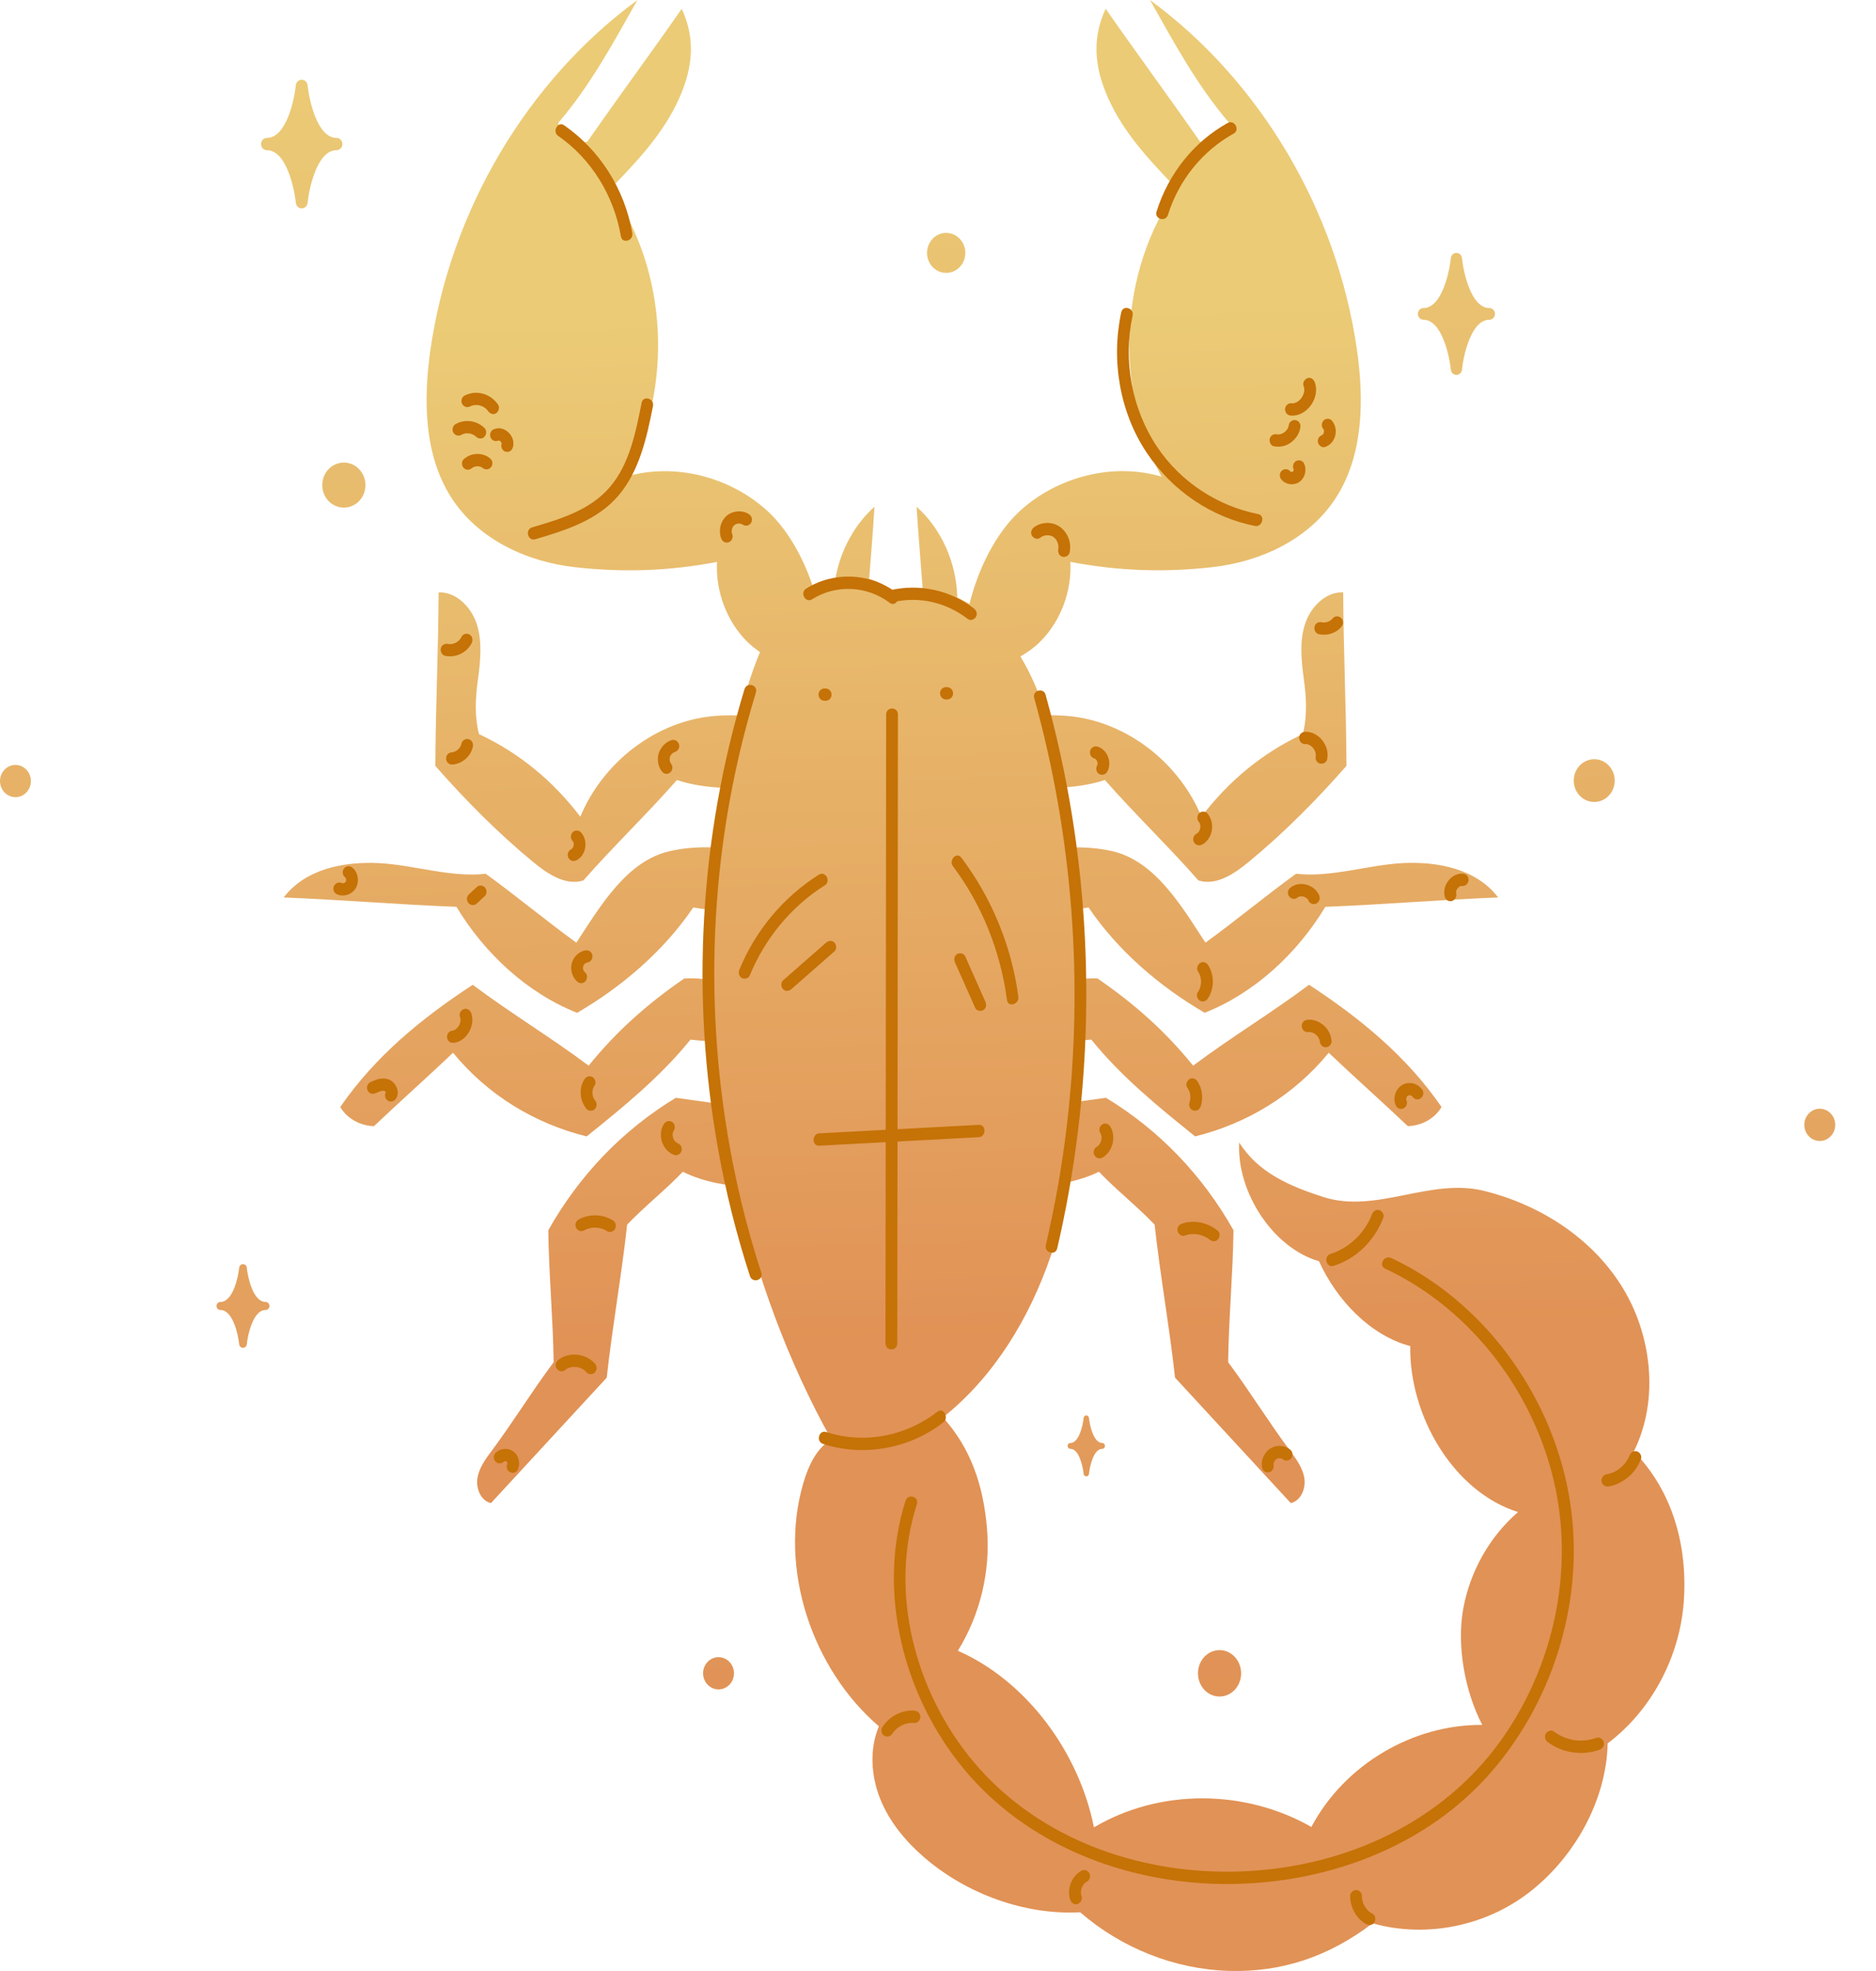 <svg width="80" height="84" viewBox="0 0 80 84" fill="none" xmlns="http://www.w3.org/2000/svg">
<path d="M58.53 81.968C60.806 82.606 63.353 82.098 65.24 80.627C67.129 79.155 68.5 76.756 68.558 74.298C70.414 72.903 71.635 70.625 71.804 68.245C71.972 65.864 71.312 63.526 69.672 61.861C70.77 59.654 70.445 56.842 69.126 54.769C67.809 52.696 65.615 51.332 63.295 50.754C60.975 50.177 58.693 51.747 56.414 51.009C55.002 50.552 53.654 49.98 52.844 48.69C52.73 50.803 54.29 53.193 56.248 53.751C56.994 55.402 58.44 56.923 60.138 57.366C60.093 60.357 61.989 63.578 64.735 64.441C63.538 65.472 62.698 66.946 62.403 68.536C62.107 70.126 62.468 72.089 63.209 73.512C60.272 73.488 57.346 75.181 55.922 77.861C53.084 76.246 49.464 76.219 46.65 77.878C46.009 74.655 43.755 71.627 40.846 70.352C41.8 68.821 42.245 66.953 42.089 65.134C41.933 63.316 41.41 61.735 40.21 60.406C42.378 58.687 43.9 56.187 44.812 53.511C45.16 52.489 45.403 51.436 45.602 50.373C46.038 50.268 46.465 50.135 46.863 49.937C47.568 50.68 48.532 51.447 49.237 52.191C49.473 54.346 49.873 56.558 50.108 58.712C51.753 60.493 53.397 62.274 55.042 64.056C55.461 63.973 55.689 63.453 55.625 63.013C55.561 62.573 55.289 62.2 55.028 61.848C54.077 60.574 53.323 59.328 52.373 58.054C52.395 56.209 52.578 54.274 52.601 52.43C51.273 50.076 49.426 48.158 47.163 46.785C46.793 46.836 46.424 46.887 46.054 46.939C46.099 46.341 46.139 45.741 46.161 45.142C46.171 44.874 46.161 44.605 46.167 44.337C46.288 44.326 46.422 44.319 46.538 44.306C47.81 45.882 49.401 47.174 50.965 48.431C53.183 47.882 55.18 46.673 56.662 44.866C57.752 45.902 58.944 46.958 60.034 47.993C60.599 47.982 61.182 47.683 61.472 47.177C59.977 45.008 57.994 43.389 55.823 41.969C54.197 43.185 52.505 44.2 50.88 45.416C49.675 43.929 48.361 42.771 46.802 41.7C46.59 41.688 46.38 41.704 46.168 41.715C46.141 40.721 46.088 39.727 46.005 38.736C46.142 38.715 46.287 38.696 46.42 38.674C47.679 40.53 49.469 42.057 51.373 43.163C53.485 42.327 55.316 40.644 56.517 38.648C58.986 38.551 61.417 38.343 63.886 38.248C62.96 37.027 61.306 36.707 59.816 36.784C58.326 36.862 56.753 37.408 55.27 37.237C53.993 38.159 52.681 39.252 51.404 40.174C50.358 38.572 49.252 36.699 47.439 36.277C46.876 36.145 46.298 36.107 45.721 36.113C45.607 35.26 45.463 34.411 45.309 33.564C45.929 33.521 46.541 33.433 47.117 33.242C48.379 34.681 49.843 36.082 51.104 37.522C51.86 37.762 52.63 37.244 53.25 36.733C54.738 35.507 56.14 34.098 57.419 32.638C57.406 30.155 57.291 27.728 57.279 25.245C56.524 25.212 55.872 25.881 55.64 26.631C55.408 27.381 55.5 28.194 55.605 28.976C55.71 29.756 55.75 30.523 55.557 31.286C53.85 32.079 52.398 33.278 51.236 34.804C50.325 32.623 48.313 30.982 46.065 30.583C45.582 30.497 45.095 30.478 44.608 30.483C44.339 29.597 43.984 28.754 43.515 27.977C43.832 27.791 44.134 27.577 44.394 27.311C45.242 26.442 45.709 25.184 45.645 23.945C47.676 24.338 49.669 24.402 51.722 24.168C53.776 23.934 55.851 22.976 56.991 21.18C58.14 19.372 58.172 17.033 57.863 14.887C57.007 8.959 53.742 3.45 49.039 0C50.083 1.849 51.044 3.634 52.414 5.234C52.38 5.847 51.707 6.263 51.165 6.023C49.86 4.15 48.455 2.246 47.15 0.374C46.498 1.763 46.712 3.101 47.394 4.474C48.075 5.848 49.144 6.963 50.196 8.053C47.721 11.548 47.501 16.521 49.532 20.315C47.473 19.701 45.083 20.312 43.477 21.791C42.494 22.696 41.722 24.2 41.343 25.737C41.173 25.638 41 25.545 40.822 25.466C40.789 23.997 40.157 22.55 39.087 21.595C39.158 22.78 39.262 23.913 39.346 25.078C38.897 25.042 38.444 25.077 38.002 25.209C37.733 24.947 37.412 24.771 37.064 24.669C37.142 23.648 37.23 22.64 37.291 21.596C36.425 22.369 35.842 23.465 35.63 24.633C35.292 24.7 34.965 24.816 34.657 24.976C34.235 23.717 33.563 22.547 32.744 21.793C31.138 20.314 28.748 19.702 26.689 20.317C28.721 16.524 28.5 11.55 26.025 8.055C27.077 6.964 28.146 5.85 28.827 4.476C29.509 3.102 29.723 1.765 29.071 0.376C27.766 2.248 26.361 4.152 25.056 6.025C24.515 6.265 23.841 5.849 23.807 5.236C25.177 3.637 26.138 1.851 27.182 0.002C22.48 3.451 19.215 8.96 18.358 14.889C18.048 17.034 18.081 19.374 19.23 21.182C20.37 22.978 22.446 23.936 24.499 24.17C26.552 24.404 28.545 24.339 30.576 23.947C30.511 25.186 30.979 26.444 31.827 27.313C32.004 27.494 32.205 27.647 32.409 27.791C32.193 28.313 32.002 28.848 31.844 29.386C31.736 29.75 31.646 30.123 31.55 30.491C31.004 30.476 30.459 30.489 29.919 30.585C27.669 30.983 25.658 32.625 24.747 34.806C23.585 33.28 22.133 32.081 20.426 31.288C20.233 30.526 20.273 29.758 20.378 28.978C20.483 28.197 20.575 27.384 20.343 26.633C20.111 25.883 19.459 25.214 18.704 25.247C18.692 27.73 18.576 30.157 18.564 32.64C19.843 34.1 21.245 35.509 22.733 36.735C23.354 37.246 24.123 37.763 24.879 37.523C26.14 36.084 27.604 34.683 28.866 33.243C29.503 33.456 30.186 33.547 30.875 33.578C30.729 34.417 30.617 35.266 30.525 36.119C29.861 36.089 29.193 36.126 28.544 36.278C26.731 36.701 25.625 38.574 24.579 40.175C23.302 39.253 21.99 38.16 20.713 37.238C19.23 37.409 17.657 36.863 16.167 36.785C14.678 36.708 13.022 37.028 12.098 38.249C14.566 38.345 16.998 38.553 19.466 38.648C20.667 40.645 22.497 42.328 24.61 43.165C26.514 42.058 28.305 40.531 29.563 38.675C29.807 38.715 30.07 38.751 30.324 38.788C30.282 39.773 30.265 40.762 30.289 41.753C29.921 41.705 29.551 41.68 29.18 41.701C27.621 42.772 26.308 43.93 25.102 45.416C23.477 44.201 21.785 43.186 20.159 41.97C17.988 43.391 16.006 45.009 14.51 47.178C14.801 47.684 15.383 47.982 15.948 47.994C17.038 46.958 18.23 45.902 19.32 44.867C20.802 46.674 22.799 47.882 25.017 48.432C26.582 47.175 28.172 45.883 29.444 44.307C29.756 44.344 30.1 44.367 30.439 44.391C30.515 45.282 30.616 46.169 30.743 47.054C30.102 46.964 29.46 46.875 28.819 46.786C26.556 48.159 24.709 50.077 23.381 52.431C23.403 54.275 23.586 56.21 23.609 58.055C22.658 59.329 21.904 60.575 20.954 61.849C20.692 62.201 20.421 62.574 20.357 63.014C20.293 63.454 20.52 63.974 20.939 64.057C22.584 62.276 24.228 60.495 25.873 58.714C26.109 56.558 26.508 54.346 26.744 52.192C27.449 51.448 28.413 50.681 29.118 49.938C29.82 50.286 30.599 50.467 31.386 50.54C32.255 54.38 33.616 58.064 35.453 61.349C34.809 61.725 34.467 62.485 34.252 63.222C33.186 66.876 34.65 71.15 37.479 73.571C37.072 74.542 37.144 75.684 37.534 76.662C37.925 77.639 38.611 78.464 39.391 79.141C41.209 80.718 43.702 81.622 46.064 81.498C47.825 83.026 50.083 83.919 52.373 83.995C54.662 84.068 56.681 83.378 58.53 81.968Z" fill="url(#paint0_linear_4488_21316)"/>
<path d="M58.506 51.755C58.207 52.547 57.522 53.194 56.737 53.441C56.427 53.538 56.559 54.044 56.87 53.947C57.84 53.642 58.621 52.874 58.991 51.895C59.041 51.763 58.936 51.607 58.816 51.572C58.672 51.531 58.556 51.623 58.506 51.755Z" fill="#C57207"/>
<path d="M59.068 54.065C62.469 55.665 65.088 58.861 66.129 62.593C67.198 66.421 66.412 70.591 64.236 73.84C61.809 77.466 57.784 79.383 53.627 79.716C49.674 80.031 45.49 78.921 42.495 76.121C39.717 73.525 38.104 69.403 38.756 65.519C38.837 65.038 38.954 64.565 39.099 64.101C39.2 63.78 38.715 63.641 38.614 63.962C37.38 67.887 38.546 72.29 41.085 75.369C43.789 78.65 47.998 80.233 52.074 80.291C56.355 80.352 60.807 78.803 63.694 75.401C66.311 72.317 67.595 68.046 66.946 63.964C66.314 59.993 63.91 56.364 60.6 54.304C60.187 54.047 59.76 53.818 59.322 53.612C59.028 53.474 58.772 53.926 59.068 54.065Z" fill="#C57207"/>
<path d="M69.492 62.036C69.519 61.966 69.479 62.064 69.471 62.081C69.456 62.111 69.442 62.14 69.425 62.169C69.394 62.227 69.349 62.278 69.319 62.335C69.332 62.31 69.342 62.304 69.321 62.332C69.312 62.344 69.303 62.355 69.293 62.366C69.272 62.391 69.251 62.415 69.228 62.44C69.183 62.487 69.134 62.53 69.085 62.573C69.061 62.594 69.126 62.543 69.088 62.571C69.074 62.582 69.06 62.592 69.046 62.603C69.022 62.62 68.998 62.637 68.973 62.652C68.918 62.688 68.861 62.718 68.803 62.746C68.761 62.767 68.837 62.733 68.807 62.745C68.793 62.75 68.78 62.756 68.766 62.761C68.734 62.774 68.701 62.785 68.667 62.796C68.606 62.815 68.544 62.829 68.481 62.84C68.35 62.862 68.266 63.038 68.304 63.164C68.35 63.31 68.475 63.371 68.614 63.346C68.921 63.293 69.2 63.145 69.442 62.945C69.685 62.743 69.862 62.474 69.978 62.175C70.028 62.048 69.924 61.881 69.802 61.853C69.655 61.818 69.546 61.9 69.492 62.036Z" fill="#C57207"/>
<path d="M68.079 74.061C67.466 74.287 66.796 74.191 66.261 73.795C66.15 73.712 65.981 73.774 65.917 73.889C65.843 74.021 65.896 74.166 66.008 74.249C66.637 74.714 67.487 74.835 68.213 74.567C68.341 74.52 68.427 74.388 68.389 74.245C68.355 74.114 68.207 74.013 68.079 74.061Z" fill="#C57207"/>
<path d="M58.526 81.556C58.485 81.535 58.446 81.511 58.408 81.484C58.399 81.477 58.39 81.47 58.38 81.464C58.355 81.446 58.426 81.503 58.394 81.474C58.377 81.459 58.359 81.444 58.343 81.427C58.309 81.395 58.278 81.36 58.249 81.323C58.243 81.316 58.217 81.281 58.244 81.317C58.272 81.353 58.243 81.314 58.239 81.308C58.225 81.289 58.213 81.269 58.201 81.249C58.177 81.209 58.157 81.167 58.137 81.124C58.121 81.091 58.142 81.143 58.145 81.147C58.139 81.14 58.134 81.117 58.131 81.106C58.124 81.086 58.117 81.066 58.112 81.045C58.098 81 58.09 80.954 58.082 80.907C58.076 80.874 58.089 80.973 58.085 80.927C58.084 80.915 58.083 80.904 58.082 80.892C58.08 80.865 58.079 80.839 58.079 80.813C58.079 80.676 57.963 80.544 57.828 80.551C57.692 80.557 57.575 80.667 57.576 80.813C57.577 81.302 57.852 81.785 58.273 82.007C58.391 82.069 58.552 82.044 58.617 81.913C58.677 81.797 58.651 81.623 58.526 81.556Z" fill="#C57207"/>
<path d="M46.104 79.734C45.7 79.96 45.487 80.51 45.639 80.963C45.682 81.093 45.813 81.192 45.948 81.146C46.071 81.105 46.169 80.962 46.124 80.823C46.108 80.775 46.097 80.727 46.09 80.676C46.093 80.699 46.096 80.722 46.099 80.745C46.091 80.678 46.092 80.611 46.101 80.544C46.098 80.567 46.095 80.59 46.092 80.615C46.101 80.556 46.114 80.498 46.135 80.443C46.138 80.435 46.14 80.427 46.143 80.419C46.138 80.432 46.133 80.445 46.128 80.458C46.13 80.444 46.142 80.425 46.149 80.412C46.161 80.388 46.175 80.363 46.19 80.34C46.197 80.328 46.207 80.316 46.214 80.304C46.177 80.366 46.19 80.335 46.204 80.317C46.222 80.295 46.242 80.273 46.263 80.253C46.271 80.244 46.281 80.236 46.29 80.228C46.321 80.198 46.234 80.269 46.287 80.231C46.31 80.214 46.334 80.199 46.359 80.185C46.475 80.119 46.521 79.942 46.45 79.825C46.373 79.704 46.228 79.663 46.104 79.734Z" fill="#C57207"/>
<path d="M38.994 72.905C38.453 72.861 37.922 73.152 37.621 73.616C37.547 73.729 37.597 73.912 37.711 73.974C37.839 74.045 37.976 74.001 38.055 73.88C38.063 73.867 38.072 73.855 38.08 73.843C38.084 73.837 38.108 73.803 38.087 73.833C38.065 73.866 38.095 73.824 38.1 73.817C38.108 73.808 38.116 73.799 38.124 73.79C38.158 73.749 38.197 73.711 38.236 73.675C38.247 73.665 38.258 73.656 38.27 73.646C38.296 73.623 38.232 73.674 38.26 73.654C38.282 73.639 38.303 73.622 38.325 73.608C38.371 73.577 38.42 73.549 38.469 73.523C38.48 73.518 38.49 73.513 38.501 73.508C38.531 73.492 38.443 73.531 38.497 73.51C38.522 73.5 38.546 73.491 38.571 73.482C38.621 73.465 38.672 73.451 38.724 73.441C38.735 73.439 38.747 73.437 38.758 73.434C38.797 73.427 38.777 73.436 38.752 73.434C38.777 73.436 38.804 73.428 38.83 73.427C38.884 73.424 38.94 73.425 38.995 73.429C39.127 73.439 39.252 73.3 39.246 73.167C39.24 73.016 39.135 72.917 38.994 72.905Z" fill="#C57207"/>
<path d="M39.973 60.164C38.62 61.22 36.846 61.55 35.23 61.03C34.919 60.931 34.786 61.437 35.096 61.536C36.826 62.093 38.776 61.75 40.228 60.617C40.484 60.417 40.233 59.961 39.973 60.164Z" fill="#C57207"/>
<path d="M40.392 29.285C40.373 29.285 40.356 29.285 40.338 29.285C40.303 29.284 40.271 29.291 40.24 29.307C40.209 29.317 40.182 29.337 40.159 29.362C40.135 29.386 40.118 29.414 40.107 29.446C40.092 29.477 40.084 29.511 40.086 29.547C40.089 29.57 40.092 29.594 40.095 29.617C40.107 29.661 40.129 29.7 40.159 29.732C40.177 29.746 40.193 29.759 40.211 29.773C40.25 29.797 40.292 29.81 40.338 29.81C40.356 29.81 40.373 29.81 40.392 29.81C40.426 29.811 40.458 29.803 40.489 29.788C40.52 29.776 40.547 29.758 40.57 29.733C40.594 29.709 40.611 29.681 40.622 29.649C40.637 29.618 40.645 29.584 40.643 29.547C40.64 29.524 40.637 29.501 40.634 29.478C40.623 29.434 40.6 29.395 40.57 29.363C40.552 29.349 40.536 29.335 40.519 29.321C40.479 29.297 40.437 29.285 40.392 29.285Z" fill="#C57207"/>
<path d="M35.156 29.866C35.174 29.866 35.192 29.866 35.21 29.866C35.245 29.867 35.277 29.86 35.307 29.844C35.338 29.834 35.366 29.815 35.388 29.79C35.413 29.766 35.43 29.738 35.44 29.706C35.455 29.674 35.463 29.64 35.461 29.604C35.458 29.581 35.455 29.558 35.453 29.535C35.441 29.491 35.419 29.451 35.388 29.419C35.371 29.405 35.354 29.392 35.337 29.378C35.297 29.354 35.255 29.343 35.21 29.342C35.192 29.342 35.174 29.342 35.156 29.342C35.121 29.341 35.09 29.348 35.059 29.364C35.028 29.375 35.001 29.393 34.978 29.418C34.954 29.442 34.935 29.471 34.926 29.503C34.91 29.534 34.903 29.568 34.905 29.604C34.907 29.627 34.91 29.65 34.913 29.673C34.925 29.718 34.947 29.757 34.978 29.789C34.995 29.803 35.011 29.816 35.029 29.83C35.068 29.854 35.111 29.866 35.156 29.866Z" fill="#C57207"/>
<path d="M37.789 30.449C37.781 37.422 37.773 44.396 37.767 51.369C37.765 53.331 37.763 55.291 37.76 57.253C37.76 57.591 38.263 57.592 38.263 57.253C38.271 50.28 38.279 43.306 38.286 36.333C38.288 34.372 38.289 32.411 38.292 30.449C38.292 30.111 37.789 30.111 37.789 30.449Z" fill="#C57207"/>
<path d="M41.739 47.939C39.472 48.059 37.205 48.181 34.938 48.301C34.615 48.319 34.614 48.844 34.938 48.827C37.205 48.706 39.472 48.585 41.739 48.464C42.062 48.446 42.063 47.922 41.739 47.939Z" fill="#C57207"/>
<path d="M44.103 29.749C45.744 35.645 46.216 41.87 45.496 47.963C45.293 49.679 44.99 51.383 44.599 53.063C44.523 53.392 45.007 53.531 45.084 53.203C46.49 47.168 46.701 40.856 45.713 34.733C45.434 33.004 45.057 31.294 44.588 29.609C44.499 29.286 44.013 29.423 44.103 29.749Z" fill="#C57207"/>
<path d="M31.748 29.372C29.832 35.678 29.453 42.461 30.62 48.962C30.949 50.799 31.405 52.61 31.98 54.381C32.083 54.7 32.569 54.563 32.465 54.242C30.449 48.029 29.941 41.306 30.994 34.84C31.288 33.036 31.704 31.256 32.235 29.512C32.332 29.189 31.847 29.051 31.748 29.372Z" fill="#C57207"/>
<path d="M34.63 25.54C35.65 24.895 36.978 24.964 37.942 25.691C38.205 25.89 38.456 25.434 38.196 25.238C37.094 24.405 35.536 24.352 34.376 25.087C34.099 25.262 34.351 25.716 34.63 25.54Z" fill="#C57207"/>
<path d="M38.092 25.662C39.198 25.401 40.367 25.678 41.275 26.383C41.384 26.469 41.555 26.401 41.618 26.289C41.694 26.156 41.637 26.014 41.528 25.929C40.514 25.142 39.187 24.866 37.957 25.155C37.642 25.23 37.776 25.736 38.092 25.662Z" fill="#C57207"/>
<path d="M55.649 31.712C55.686 31.71 55.722 31.712 55.76 31.716C55.738 31.713 55.715 31.71 55.692 31.707C55.747 31.716 55.799 31.732 55.85 31.754C55.83 31.745 55.81 31.736 55.791 31.728C55.845 31.753 55.896 31.783 55.943 31.82C55.925 31.806 55.909 31.793 55.892 31.779C55.945 31.822 55.992 31.87 56.033 31.925C56.02 31.907 56.007 31.89 55.994 31.872C56.034 31.927 56.068 31.987 56.094 32.051C56.085 32.03 56.077 32.009 56.069 31.989C56.091 32.046 56.106 32.104 56.114 32.166C56.111 32.142 56.108 32.119 56.106 32.096C56.111 32.15 56.112 32.203 56.106 32.256C56.108 32.233 56.111 32.21 56.114 32.186C56.112 32.198 56.111 32.209 56.109 32.22C56.097 32.29 56.099 32.358 56.134 32.422C56.165 32.476 56.225 32.528 56.285 32.542C56.408 32.571 56.57 32.503 56.595 32.359C56.621 32.21 56.62 32.06 56.577 31.913C56.533 31.767 56.46 31.638 56.365 31.523C56.191 31.312 55.919 31.175 55.65 31.186C55.519 31.191 55.392 31.303 55.399 31.448C55.404 31.586 55.508 31.716 55.649 31.712Z" fill="#C57207"/>
<path d="M51.13 35.036C51.147 35.056 51.165 35.096 51.124 35.025C51.13 35.034 51.137 35.043 51.142 35.052C51.155 35.073 51.165 35.096 51.176 35.119C51.139 35.045 51.158 35.076 51.165 35.097C51.17 35.111 51.174 35.124 51.178 35.138C51.184 35.162 51.188 35.187 51.192 35.212C51.189 35.189 51.186 35.166 51.183 35.143C51.19 35.198 51.19 35.253 51.183 35.307C51.186 35.284 51.189 35.261 51.192 35.237C51.186 35.283 51.176 35.328 51.162 35.371C51.155 35.393 51.133 35.432 51.17 35.354C51.165 35.364 51.161 35.374 51.156 35.384C51.147 35.403 51.137 35.422 51.126 35.441C51.12 35.45 51.114 35.459 51.108 35.468C51.084 35.506 51.151 35.417 51.122 35.449C51.107 35.465 51.094 35.482 51.078 35.497C51.071 35.504 51.062 35.511 51.055 35.518C51.11 35.462 51.091 35.49 51.072 35.503C51.052 35.517 51.031 35.53 51.009 35.541C50.891 35.601 50.849 35.787 50.918 35.899C50.996 36.026 51.136 36.058 51.263 35.994C51.474 35.886 51.628 35.653 51.672 35.415C51.72 35.144 51.666 34.874 51.487 34.665C51.399 34.562 51.219 34.565 51.131 34.665C51.034 34.773 51.036 34.926 51.13 35.036Z" fill="#C57207"/>
<path d="M47.216 32.891C47.44 32.496 47.221 31.935 46.797 31.817C46.669 31.782 46.517 31.861 46.487 32C46.458 32.137 46.527 32.285 46.663 32.322C46.681 32.327 46.698 32.333 46.716 32.341C46.695 32.332 46.675 32.324 46.656 32.315C46.688 32.329 46.717 32.347 46.745 32.369C46.727 32.355 46.711 32.342 46.693 32.328C46.722 32.352 46.748 32.379 46.772 32.41C46.759 32.392 46.746 32.375 46.733 32.357C46.759 32.394 46.781 32.432 46.798 32.473C46.79 32.452 46.78 32.431 46.772 32.41C46.79 32.455 46.803 32.5 46.81 32.548C46.807 32.525 46.804 32.502 46.801 32.479C46.806 32.52 46.806 32.561 46.801 32.603C46.804 32.58 46.807 32.557 46.81 32.534C46.805 32.569 46.797 32.604 46.783 32.638C46.792 32.617 46.8 32.595 46.808 32.575C46.8 32.593 46.793 32.61 46.783 32.627C46.716 32.746 46.753 32.921 46.873 32.987C46.993 33.051 47.144 33.017 47.216 32.891Z" fill="#C57207"/>
<path d="M51.51 42.553C51.786 42.145 51.789 41.548 51.522 41.135C51.448 41.021 51.296 40.96 51.178 41.041C51.069 41.113 51.008 41.278 51.087 41.399C51.113 41.439 51.137 41.481 51.157 41.526C51.16 41.533 51.176 41.57 51.161 41.534C51.147 41.498 51.161 41.535 51.164 41.543C51.172 41.565 51.179 41.586 51.185 41.608C51.199 41.655 51.204 41.703 51.215 41.752C51.212 41.739 51.209 41.697 51.212 41.734C51.213 41.746 51.214 41.757 51.215 41.768C51.217 41.794 51.217 41.82 51.217 41.845C51.217 41.868 51.216 41.891 51.214 41.914C51.213 41.925 51.212 41.938 51.212 41.949C51.209 41.984 51.22 41.895 51.214 41.93C51.205 41.979 51.196 42.026 51.183 42.073C51.176 42.095 51.168 42.116 51.161 42.138C51.15 42.172 51.16 42.133 51.168 42.123C51.161 42.131 51.158 42.145 51.154 42.154C51.132 42.201 51.105 42.245 51.077 42.287C51.001 42.4 51.053 42.584 51.167 42.647C51.295 42.719 51.429 42.674 51.51 42.553Z" fill="#C57207"/>
<path d="M56.246 38.136C56.044 37.698 55.422 37.529 55.046 37.818C54.991 37.861 54.948 37.905 54.93 37.975C54.914 38.038 54.922 38.122 54.955 38.177C55.023 38.286 55.186 38.358 55.299 38.272C55.316 38.258 55.334 38.246 55.352 38.235C55.361 38.23 55.37 38.225 55.38 38.22C55.417 38.199 55.318 38.244 55.358 38.229C55.397 38.215 55.437 38.203 55.479 38.197C55.457 38.2 55.435 38.203 55.413 38.206C55.468 38.198 55.524 38.199 55.58 38.206C55.558 38.203 55.536 38.2 55.514 38.197C55.559 38.204 55.604 38.215 55.647 38.232C55.667 38.24 55.695 38.26 55.626 38.222C55.635 38.227 55.645 38.231 55.654 38.236C55.675 38.247 55.695 38.259 55.713 38.273C55.722 38.279 55.73 38.285 55.739 38.292C55.755 38.303 55.683 38.243 55.725 38.282C55.74 38.296 55.755 38.312 55.769 38.328C55.776 38.336 55.782 38.345 55.789 38.353C55.736 38.292 55.763 38.317 55.775 38.335C55.788 38.356 55.801 38.379 55.81 38.402C55.867 38.527 56.047 38.569 56.155 38.496C56.278 38.412 56.307 38.269 56.246 38.136Z" fill="#C57207"/>
<path d="M56.784 44.367C56.77 44.226 56.736 44.097 56.667 43.972C56.612 43.87 56.535 43.774 56.448 43.7C56.257 43.538 56.013 43.432 55.762 43.461C55.694 43.469 55.635 43.485 55.584 43.538C55.541 43.583 55.508 43.659 55.51 43.724C55.513 43.792 55.534 43.863 55.584 43.91C55.63 43.954 55.697 43.994 55.762 43.987C55.815 43.981 55.869 43.982 55.922 43.989C55.9 43.986 55.878 43.983 55.855 43.98C55.914 43.989 55.972 44.006 56.029 44.031C56.009 44.022 55.989 44.014 55.969 44.005C56.029 44.032 56.084 44.067 56.135 44.108C56.117 44.094 56.101 44.081 56.084 44.066C56.135 44.109 56.18 44.156 56.22 44.209C56.206 44.191 56.194 44.174 56.18 44.156C56.217 44.206 56.247 44.26 56.271 44.319C56.262 44.298 56.253 44.276 56.246 44.255C56.266 44.308 56.28 44.361 56.288 44.416C56.285 44.393 56.282 44.37 56.279 44.347C56.28 44.354 56.281 44.362 56.282 44.369C56.29 44.44 56.305 44.502 56.356 44.555C56.4 44.6 56.472 44.634 56.535 44.632C56.6 44.629 56.667 44.607 56.713 44.555C56.753 44.505 56.792 44.435 56.784 44.367Z" fill="#C57207"/>
<path d="M50.629 46.35C50.667 46.407 50.699 46.466 50.725 46.528C50.716 46.507 50.708 46.486 50.7 46.465C50.732 46.545 50.753 46.629 50.764 46.715C50.761 46.692 50.759 46.669 50.756 46.646C50.765 46.727 50.765 46.809 50.755 46.891C50.758 46.868 50.761 46.845 50.763 46.821C50.755 46.884 50.74 46.945 50.72 47.006C50.676 47.136 50.769 47.3 50.895 47.329C51.036 47.362 51.158 47.285 51.205 47.146C51.321 46.801 51.267 46.383 51.063 46.085C51.024 46.028 50.979 45.984 50.913 45.965C50.852 45.948 50.772 45.956 50.719 45.991C50.612 46.063 50.547 46.231 50.629 46.35Z" fill="#C57207"/>
<path d="M51.934 52.456C51.502 52.101 50.922 51.969 50.393 52.153C50.269 52.196 50.174 52.336 50.218 52.475C50.258 52.605 50.394 52.706 50.527 52.658C50.578 52.64 50.63 52.625 50.682 52.614C50.708 52.608 50.735 52.601 50.761 52.599C50.693 52.604 50.781 52.598 50.795 52.597C50.849 52.593 50.903 52.592 50.956 52.595C50.983 52.596 51.01 52.599 51.037 52.601C51.066 52.604 51.064 52.604 51.03 52.599C51.043 52.601 51.057 52.603 51.069 52.606C51.122 52.616 51.174 52.628 51.226 52.644C51.252 52.652 51.277 52.661 51.303 52.67C51.315 52.674 51.395 52.711 51.337 52.682C51.386 52.706 51.434 52.731 51.481 52.759C51.504 52.773 51.527 52.788 51.549 52.804C51.559 52.811 51.628 52.865 51.579 52.825C51.682 52.91 51.835 52.939 51.935 52.825C52.017 52.732 52.045 52.546 51.934 52.456Z" fill="#C57207"/>
<path d="M46.917 48.276C46.928 48.295 46.938 48.315 46.948 48.335C46.958 48.354 46.96 48.383 46.94 48.312C46.943 48.322 46.947 48.331 46.95 48.34C46.957 48.361 46.963 48.383 46.968 48.404C46.97 48.414 46.971 48.424 46.974 48.434C46.983 48.483 46.974 48.409 46.971 48.407C46.977 48.414 46.974 48.459 46.974 48.469C46.975 48.491 46.974 48.514 46.974 48.536C46.974 48.541 46.974 48.563 46.971 48.566C46.974 48.563 46.982 48.491 46.974 48.539C46.97 48.561 46.966 48.583 46.96 48.605C46.955 48.625 46.949 48.644 46.943 48.664C46.94 48.674 46.936 48.684 46.932 48.694C46.922 48.723 46.959 48.632 46.941 48.67C46.922 48.709 46.901 48.746 46.878 48.782C46.854 48.82 46.892 48.77 46.893 48.763C46.892 48.769 46.873 48.786 46.87 48.791C46.856 48.806 46.843 48.82 46.828 48.834C46.822 48.839 46.809 48.855 46.801 48.858C46.803 48.857 46.853 48.82 46.824 48.839C46.804 48.852 46.785 48.866 46.764 48.877C46.648 48.943 46.601 49.119 46.673 49.237C46.749 49.359 46.894 49.402 47.017 49.331C47.449 49.085 47.609 48.45 47.349 48.014C47.28 47.897 47.121 47.841 47.005 47.919C46.895 47.991 46.843 48.151 46.917 48.276Z" fill="#C57207"/>
<path d="M28.646 31.541C28.387 31.621 28.19 31.824 28.096 32.086C28.01 32.331 28.055 32.642 28.205 32.85C28.247 32.907 28.287 32.951 28.355 32.971C28.416 32.988 28.496 32.98 28.549 32.945C28.603 32.909 28.65 32.855 28.665 32.788C28.679 32.724 28.679 32.642 28.64 32.586C28.626 32.567 28.613 32.547 28.601 32.527C28.594 32.515 28.588 32.502 28.582 32.489C28.562 32.45 28.598 32.536 28.588 32.506C28.571 32.458 28.559 32.41 28.552 32.36C28.555 32.383 28.558 32.406 28.561 32.429C28.555 32.377 28.555 32.325 28.562 32.273C28.559 32.296 28.556 32.319 28.553 32.343C28.557 32.315 28.562 32.287 28.57 32.26C28.573 32.249 28.577 32.238 28.581 32.227C28.59 32.197 28.554 32.284 28.573 32.246C28.586 32.222 28.597 32.197 28.612 32.174C28.617 32.165 28.642 32.131 28.614 32.167C28.587 32.206 28.617 32.164 28.624 32.157C28.641 32.138 28.657 32.121 28.675 32.104C28.678 32.101 28.682 32.098 28.685 32.095C28.705 32.078 28.698 32.083 28.665 32.111C28.674 32.106 28.683 32.098 28.692 32.092C28.712 32.078 28.733 32.067 28.754 32.056C28.797 32.033 28.695 32.076 28.743 32.061C28.755 32.057 28.768 32.052 28.78 32.048C28.906 32.009 28.999 31.862 28.956 31.725C28.914 31.591 28.781 31.498 28.646 31.541Z" fill="#C57207"/>
<path d="M24.419 35.842C24.431 35.855 24.443 35.869 24.453 35.883C24.44 35.865 24.427 35.848 24.414 35.83C24.435 35.859 24.451 35.89 24.465 35.924C24.456 35.903 24.447 35.882 24.44 35.861C24.455 35.9 24.465 35.941 24.471 35.983C24.468 35.96 24.465 35.937 24.462 35.914C24.467 35.96 24.467 36.006 24.462 36.051C24.465 36.028 24.468 36.005 24.471 35.981C24.464 36.031 24.452 36.077 24.434 36.123C24.443 36.102 24.451 36.081 24.459 36.061C24.443 36.1 24.422 36.137 24.398 36.171C24.412 36.153 24.424 36.136 24.438 36.118C24.415 36.149 24.389 36.177 24.359 36.202C24.376 36.187 24.393 36.174 24.41 36.16C24.387 36.178 24.362 36.194 24.335 36.208C24.281 36.234 24.235 36.306 24.219 36.364C24.203 36.427 24.21 36.511 24.244 36.566C24.279 36.622 24.33 36.672 24.395 36.687C24.464 36.703 24.524 36.692 24.588 36.66C24.776 36.568 24.916 36.356 24.951 36.145C24.992 35.902 24.943 35.653 24.773 35.472C24.68 35.374 24.508 35.369 24.418 35.472C24.325 35.577 24.319 35.737 24.419 35.842Z" fill="#C57207"/>
<path d="M19.68 31.685C19.672 31.725 19.659 31.764 19.644 31.802C19.652 31.781 19.661 31.76 19.669 31.74C19.646 31.796 19.616 31.848 19.581 31.896C19.595 31.878 19.607 31.861 19.621 31.843C19.581 31.896 19.536 31.943 19.485 31.984C19.502 31.97 19.519 31.957 19.536 31.943C19.485 31.983 19.43 32.017 19.37 32.044C19.39 32.035 19.411 32.026 19.43 32.017C19.376 32.041 19.321 32.057 19.263 32.065C19.286 32.062 19.308 32.059 19.33 32.056C19.312 32.058 19.293 32.06 19.275 32.061C19.209 32.065 19.145 32.087 19.097 32.137C19.053 32.182 19.021 32.258 19.024 32.323C19.026 32.391 19.048 32.461 19.097 32.509C19.144 32.555 19.209 32.589 19.275 32.586C19.497 32.573 19.692 32.486 19.861 32.339C20.009 32.21 20.12 32.023 20.164 31.827C20.179 31.758 20.172 31.686 20.139 31.625C20.108 31.57 20.048 31.518 19.989 31.504C19.861 31.471 19.712 31.541 19.68 31.685Z" fill="#C57207"/>
<path d="M20.319 37.817C20.208 37.92 20.096 38.023 19.986 38.125C19.962 38.149 19.944 38.177 19.934 38.209C19.918 38.241 19.91 38.275 19.912 38.311C19.911 38.347 19.918 38.38 19.934 38.412C19.944 38.445 19.962 38.473 19.986 38.497C20.034 38.543 20.096 38.577 20.164 38.574C20.186 38.571 20.208 38.568 20.23 38.565C20.273 38.553 20.31 38.53 20.341 38.498C20.452 38.394 20.562 38.292 20.674 38.189C20.699 38.165 20.716 38.137 20.726 38.105C20.742 38.074 20.749 38.04 20.748 38.004C20.749 37.968 20.742 37.933 20.726 37.902C20.716 37.87 20.699 37.842 20.674 37.818C20.626 37.772 20.563 37.737 20.496 37.74C20.474 37.743 20.452 37.746 20.43 37.749C20.387 37.761 20.351 37.785 20.319 37.817Z" fill="#C57207"/>
<path d="M24.947 40.507C24.683 40.554 24.457 40.781 24.384 41.046C24.309 41.317 24.396 41.642 24.605 41.824C24.657 41.87 24.712 41.902 24.783 41.902C24.844 41.902 24.918 41.873 24.961 41.824C25.047 41.727 25.069 41.548 24.961 41.453C24.946 41.441 24.933 41.428 24.92 41.413C24.915 41.407 24.91 41.4 24.904 41.394C24.886 41.374 24.942 41.452 24.918 41.412C24.897 41.38 24.879 41.348 24.864 41.312C24.873 41.333 24.882 41.354 24.89 41.374C24.873 41.33 24.862 41.286 24.855 41.239C24.858 41.262 24.861 41.285 24.864 41.309C24.859 41.267 24.859 41.225 24.864 41.182C24.861 41.206 24.858 41.229 24.855 41.252C24.861 41.209 24.871 41.17 24.887 41.131C24.878 41.152 24.87 41.173 24.862 41.194C24.874 41.162 24.89 41.135 24.908 41.106C24.932 41.066 24.866 41.154 24.897 41.119C24.908 41.107 24.919 41.094 24.93 41.083C24.939 41.074 24.954 41.054 24.966 41.05C24.955 41.059 24.945 41.067 24.934 41.076C24.941 41.071 24.946 41.066 24.953 41.062C24.98 41.044 25.008 41.029 25.037 41.016C25.017 41.025 24.997 41.034 24.977 41.042C25.011 41.028 25.045 41.018 25.08 41.012C25.139 41.002 25.202 40.942 25.23 40.891C25.262 40.835 25.276 40.752 25.256 40.689C25.236 40.626 25.198 40.565 25.14 40.532C25.077 40.498 25.018 40.495 24.947 40.507Z" fill="#C57207"/>
<path d="M24.922 45.999C24.669 46.382 24.727 46.918 25.014 47.261C25.101 47.365 25.283 47.361 25.37 47.261C25.468 47.151 25.463 47.001 25.37 46.891C25.364 46.884 25.359 46.877 25.353 46.87C25.337 46.848 25.342 46.855 25.368 46.891C25.361 46.876 25.348 46.861 25.339 46.845C25.331 46.83 25.322 46.814 25.313 46.798C25.309 46.789 25.285 46.734 25.304 46.78C25.322 46.827 25.301 46.77 25.297 46.761C25.291 46.744 25.286 46.727 25.282 46.71C25.273 46.675 25.266 46.639 25.261 46.603C25.264 46.626 25.267 46.65 25.27 46.673C25.261 46.6 25.261 46.528 25.27 46.456C25.267 46.479 25.264 46.502 25.261 46.525C25.269 46.469 25.282 46.414 25.301 46.361C25.32 46.308 25.284 46.398 25.295 46.374C25.301 46.362 25.306 46.35 25.312 46.338C25.326 46.312 25.34 46.287 25.357 46.263C25.432 46.149 25.381 45.967 25.266 45.903C25.139 45.834 25.002 45.877 24.922 45.999Z" fill="#C57207"/>
<path d="M19.611 43.326C19.626 43.367 19.635 43.41 19.641 43.454C19.638 43.431 19.635 43.407 19.633 43.384C19.639 43.444 19.639 43.503 19.632 43.562C19.634 43.539 19.637 43.516 19.64 43.492C19.635 43.527 19.628 43.562 19.618 43.597C19.613 43.614 19.608 43.631 19.602 43.648C19.587 43.692 19.612 43.631 19.611 43.624C19.611 43.629 19.604 43.642 19.602 43.647C19.587 43.68 19.57 43.711 19.551 43.741C19.537 43.762 19.493 43.808 19.549 43.746C19.537 43.759 19.527 43.774 19.515 43.787C19.492 43.813 19.465 43.836 19.44 43.861C19.419 43.88 19.487 43.825 19.464 43.841C19.456 43.846 19.449 43.852 19.441 43.858C19.427 43.868 19.412 43.877 19.398 43.887C19.39 43.892 19.359 43.914 19.351 43.911C19.351 43.911 19.413 43.886 19.38 43.898C19.372 43.901 19.362 43.905 19.353 43.908C19.319 43.92 19.283 43.928 19.247 43.933C19.19 43.941 19.125 44.004 19.097 44.053C19.065 44.109 19.052 44.193 19.072 44.255C19.091 44.319 19.13 44.38 19.188 44.412C19.252 44.447 19.311 44.448 19.381 44.438C19.908 44.362 20.274 43.703 20.098 43.185C20.053 43.057 19.924 42.956 19.789 43.003C19.665 43.044 19.564 43.188 19.611 43.326Z" fill="#C57207"/>
<path d="M28.31 47.905C28.171 48.117 28.148 48.409 28.226 48.649C28.313 48.917 28.497 49.128 28.754 49.222C28.878 49.267 29.035 49.17 29.064 49.039C29.096 48.892 29.021 48.765 28.888 48.717C28.83 48.695 28.935 48.742 28.897 48.721C28.888 48.717 28.878 48.712 28.868 48.706C28.846 48.694 28.827 48.678 28.806 48.664C28.875 48.711 28.833 48.686 28.815 48.67C28.808 48.662 28.8 48.655 28.792 48.647C28.783 48.636 28.773 48.625 28.763 48.614C28.735 48.581 28.802 48.673 28.773 48.627C28.759 48.605 28.745 48.584 28.733 48.561C28.727 48.549 28.721 48.538 28.715 48.526C28.691 48.472 28.728 48.562 28.721 48.542C28.705 48.489 28.689 48.439 28.681 48.384C28.684 48.407 28.687 48.43 28.69 48.453C28.683 48.394 28.683 48.335 28.689 48.275C28.686 48.298 28.683 48.321 28.68 48.344C28.686 48.303 28.697 48.264 28.709 48.225C28.721 48.187 28.684 48.28 28.697 48.251C28.701 48.243 28.705 48.234 28.709 48.226C28.718 48.206 28.73 48.187 28.742 48.168C28.816 48.054 28.766 47.872 28.652 47.809C28.526 47.74 28.39 47.783 28.31 47.905Z" fill="#C57207"/>
<path d="M26.138 52.014C25.692 51.733 25.121 51.725 24.664 51.98C24.547 52.045 24.502 52.223 24.573 52.339C24.649 52.462 24.793 52.503 24.917 52.433C24.94 52.42 24.963 52.409 24.986 52.397C25.012 52.385 25.009 52.386 24.98 52.4C24.991 52.395 25.004 52.39 25.015 52.386C25.063 52.368 25.113 52.353 25.163 52.341C25.189 52.335 25.214 52.331 25.24 52.326C25.293 52.316 25.191 52.329 25.249 52.325C25.301 52.322 25.352 52.318 25.404 52.32C25.43 52.321 25.455 52.322 25.481 52.325C25.494 52.326 25.507 52.328 25.52 52.329C25.485 52.324 25.481 52.324 25.51 52.328C25.555 52.336 25.599 52.346 25.642 52.358C25.667 52.365 25.691 52.373 25.716 52.382C25.729 52.387 25.81 52.411 25.746 52.393C25.793 52.406 25.841 52.442 25.883 52.468C25.996 52.54 26.164 52.499 26.227 52.374C26.293 52.246 26.259 52.091 26.138 52.014Z" fill="#C57207"/>
<path d="M25.37 58.114C24.988 57.68 24.274 57.594 23.817 57.951C23.712 58.033 23.648 58.182 23.727 58.31C23.794 58.419 23.958 58.492 24.07 58.405C24.114 58.372 24.159 58.342 24.207 58.316C24.22 58.31 24.234 58.305 24.246 58.298C24.234 58.305 24.201 58.316 24.232 58.305C24.259 58.296 24.285 58.286 24.312 58.279C24.336 58.272 24.361 58.266 24.386 58.262C24.442 58.252 24.378 58.262 24.378 58.262C24.378 58.262 24.417 58.258 24.42 58.258C24.474 58.254 24.528 58.254 24.581 58.259C24.592 58.26 24.604 58.263 24.614 58.263C24.554 58.264 24.587 58.259 24.606 58.263C24.631 58.268 24.656 58.273 24.68 58.28C24.707 58.287 24.734 58.296 24.761 58.306C24.77 58.31 24.782 58.317 24.793 58.318C24.747 58.313 24.763 58.304 24.787 58.316C24.835 58.34 24.88 58.369 24.925 58.4C24.964 58.427 24.899 58.375 24.922 58.396C24.932 58.406 24.943 58.415 24.953 58.425C24.975 58.445 24.994 58.466 25.013 58.487C25.103 58.589 25.28 58.589 25.369 58.487C25.466 58.377 25.466 58.223 25.37 58.114Z" fill="#C57207"/>
<path d="M40.64 36.921C41.879 38.569 42.665 40.546 42.942 42.617C42.986 42.951 43.471 42.808 43.427 42.478C43.137 40.311 42.288 38.27 40.995 36.55C40.796 36.284 40.443 36.658 40.64 36.921Z" fill="#C57207"/>
<path d="M40.726 41.02C41.013 41.665 41.3 42.31 41.587 42.955C41.644 43.083 41.822 43.115 41.931 43.049C42.057 42.972 42.078 42.819 42.021 42.691C41.734 42.046 41.447 41.401 41.16 40.756C41.102 40.627 40.925 40.595 40.816 40.661C40.689 40.738 40.668 40.891 40.726 41.02Z" fill="#C57207"/>
<path d="M34.921 37.276C33.424 38.217 32.224 39.639 31.535 41.315C31.481 41.446 31.498 41.595 31.625 41.674C31.73 41.74 31.916 41.71 31.969 41.58C32.627 39.983 33.747 38.628 35.175 37.729C35.452 37.555 35.199 37.101 34.921 37.276Z" fill="#C57207"/>
<path d="M35.229 40.172C34.616 40.709 34.004 41.246 33.391 41.783C33.287 41.875 33.301 42.061 33.391 42.155C33.494 42.263 33.643 42.246 33.747 42.155C34.359 41.619 34.972 41.081 35.584 40.545C35.688 40.453 35.675 40.268 35.584 40.173C35.482 40.065 35.334 40.081 35.229 40.172Z" fill="#C57207"/>
<path d="M45.613 23.545C45.7 23.128 45.539 22.702 45.205 22.456C44.887 22.224 44.408 22.233 44.096 22.471C43.99 22.551 43.928 22.703 44.006 22.829C44.073 22.939 44.236 23.01 44.349 22.924C44.377 22.902 44.405 22.883 44.436 22.866C44.445 22.861 44.472 22.841 44.482 22.843C44.449 22.858 44.444 22.86 44.47 22.85C44.476 22.848 44.48 22.846 44.486 22.844C44.519 22.833 44.552 22.826 44.585 22.817C44.638 22.803 44.535 22.82 44.586 22.816C44.604 22.815 44.62 22.813 44.637 22.812C44.672 22.811 44.706 22.813 44.739 22.816C44.794 22.82 44.69 22.804 44.74 22.817C44.757 22.821 44.774 22.824 44.791 22.829C44.807 22.834 44.823 22.839 44.84 22.844C44.85 22.848 44.861 22.852 44.871 22.856C44.862 22.852 44.852 22.848 44.843 22.843C44.859 22.837 44.926 22.89 44.939 22.899C44.946 22.904 44.952 22.909 44.959 22.913C44.932 22.891 44.926 22.886 44.941 22.898C44.953 22.91 44.966 22.921 44.977 22.933C44.989 22.945 45 22.957 45.012 22.969C45.018 22.975 45.023 22.982 45.028 22.988C45.042 23.005 45.042 23.005 45.028 22.988C45.016 22.97 45.017 22.971 45.029 22.989C45.034 22.996 45.039 23.003 45.043 23.01C45.051 23.024 45.06 23.039 45.069 23.053C45.077 23.068 45.085 23.083 45.092 23.098C45.096 23.106 45.099 23.113 45.102 23.121C45.089 23.087 45.085 23.08 45.092 23.098C45.102 23.131 45.115 23.163 45.123 23.196C45.127 23.213 45.13 23.229 45.133 23.246C45.144 23.307 45.132 23.219 45.133 23.244C45.134 23.278 45.137 23.312 45.136 23.346C45.135 23.36 45.122 23.41 45.135 23.37C45.151 23.327 45.13 23.393 45.129 23.404C45.101 23.537 45.167 23.694 45.305 23.726C45.43 23.758 45.583 23.688 45.613 23.545Z" fill="#C57207"/>
<path d="M31.943 21.917C31.705 21.759 31.409 21.758 31.155 21.873C30.928 21.977 30.754 22.221 30.715 22.476C30.692 22.629 30.693 22.788 30.75 22.932C30.776 22.998 30.804 23.052 30.866 23.089C30.919 23.122 30.999 23.136 31.059 23.115C31.12 23.094 31.179 23.055 31.209 22.994C31.238 22.936 31.259 22.856 31.234 22.793C31.216 22.747 31.205 22.7 31.198 22.652C31.201 22.675 31.204 22.698 31.206 22.721C31.2 22.668 31.2 22.616 31.206 22.564C31.204 22.587 31.201 22.61 31.198 22.633C31.206 22.576 31.22 22.521 31.241 22.468C31.233 22.489 31.224 22.51 31.216 22.53C31.229 22.5 31.243 22.471 31.259 22.444C31.263 22.437 31.268 22.431 31.272 22.424C31.29 22.395 31.257 22.445 31.254 22.448C31.266 22.438 31.277 22.419 31.288 22.407C31.299 22.395 31.311 22.384 31.322 22.374C31.361 22.339 31.277 22.407 31.319 22.377C31.348 22.357 31.378 22.341 31.41 22.326C31.39 22.335 31.369 22.344 31.35 22.352C31.399 22.331 31.449 22.317 31.501 22.308C31.479 22.311 31.457 22.314 31.434 22.317C31.486 22.311 31.539 22.311 31.591 22.317C31.569 22.314 31.546 22.311 31.523 22.308C31.572 22.316 31.618 22.329 31.663 22.348C31.643 22.339 31.622 22.33 31.603 22.322C31.633 22.335 31.661 22.351 31.689 22.369C31.801 22.442 31.971 22.397 32.033 22.274C32.099 22.147 32.062 21.995 31.943 21.917Z" fill="#C57207"/>
<path d="M47.814 13.311C47.373 15.358 47.749 17.579 48.908 19.306C49.988 20.918 51.665 22.049 53.516 22.415C53.833 22.477 53.969 21.972 53.65 21.909C51.931 21.568 50.348 20.545 49.342 19.042C48.262 17.428 47.886 15.369 48.299 13.451C48.37 13.122 47.884 12.981 47.814 13.311Z" fill="#C57207"/>
<path d="M27.361 17.168C27.112 18.411 26.849 19.769 26.016 20.748C25.166 21.749 23.88 22.126 22.689 22.476C22.378 22.567 22.51 23.074 22.823 22.982C24.097 22.608 25.462 22.187 26.373 21.12C27.271 20.067 27.578 18.65 27.846 17.309C27.913 16.979 27.427 16.837 27.361 17.168Z" fill="#C57207"/>
<path d="M52.353 5.241C50.918 6.033 49.821 7.409 49.32 9.018C49.22 9.34 49.705 9.478 49.806 9.157C50.268 7.675 51.288 6.423 52.607 5.694C52.893 5.536 52.639 5.083 52.353 5.241Z" fill="#C57207"/>
<path d="M23.804 5.793C25.214 6.77 26.181 8.338 26.477 10.072C26.534 10.405 27.02 10.263 26.963 9.933C26.643 8.065 25.571 6.388 24.058 5.34C23.788 5.153 23.535 5.608 23.804 5.793Z" fill="#C57207"/>
<path d="M21.243 17.252C20.926 16.77 20.303 16.601 19.802 16.864C19.685 16.926 19.641 17.109 19.712 17.223C19.79 17.348 19.93 17.383 20.056 17.317C20.067 17.311 20.078 17.306 20.09 17.3C20.117 17.286 20.029 17.323 20.078 17.306C20.099 17.298 20.119 17.291 20.141 17.284C20.165 17.277 20.189 17.271 20.213 17.267C20.232 17.263 20.269 17.264 20.198 17.268C20.208 17.267 20.217 17.266 20.228 17.265C20.277 17.261 20.327 17.261 20.376 17.265C20.386 17.266 20.396 17.268 20.406 17.268C20.337 17.266 20.371 17.263 20.391 17.266C20.415 17.27 20.44 17.276 20.464 17.282C20.485 17.288 20.507 17.294 20.528 17.302C20.54 17.306 20.551 17.311 20.563 17.315C20.581 17.322 20.606 17.342 20.551 17.309C20.592 17.334 20.635 17.352 20.675 17.379C20.685 17.386 20.695 17.393 20.706 17.401C20.733 17.421 20.697 17.396 20.69 17.388C20.706 17.406 20.728 17.421 20.746 17.439C20.764 17.457 20.781 17.476 20.797 17.496C20.804 17.504 20.809 17.512 20.816 17.52C20.77 17.468 20.802 17.501 20.812 17.517C20.887 17.629 21.037 17.692 21.157 17.611C21.26 17.538 21.322 17.372 21.243 17.252Z" fill="#C57207"/>
<path d="M20.66 18.24C20.329 17.917 19.822 17.85 19.424 18.077C19.308 18.143 19.261 18.319 19.333 18.437C19.408 18.559 19.554 18.601 19.677 18.531C19.695 18.521 19.714 18.512 19.732 18.502C19.759 18.488 19.68 18.522 19.709 18.512C19.717 18.509 19.726 18.505 19.734 18.502C19.77 18.489 19.807 18.479 19.845 18.471C19.855 18.469 19.896 18.463 19.851 18.469C19.808 18.475 19.842 18.469 19.851 18.469C19.87 18.467 19.887 18.467 19.905 18.467C19.946 18.466 19.986 18.469 20.026 18.473C20.058 18.476 19.969 18.463 20 18.47C20.008 18.472 20.018 18.473 20.026 18.475C20.047 18.479 20.066 18.484 20.086 18.49C20.104 18.495 20.121 18.501 20.138 18.507C20.147 18.51 20.156 18.514 20.163 18.517C20.209 18.534 20.121 18.496 20.147 18.51C20.182 18.528 20.215 18.545 20.248 18.567C20.263 18.577 20.277 18.589 20.292 18.599C20.227 18.553 20.288 18.597 20.304 18.613C20.4 18.707 20.566 18.721 20.659 18.613C20.75 18.509 20.763 18.34 20.66 18.24Z" fill="#C57207"/>
<path d="M21.87 19.066C21.901 18.97 21.898 18.869 21.88 18.771C21.871 18.723 21.851 18.677 21.831 18.633C21.82 18.607 21.806 18.582 21.791 18.559C21.733 18.476 21.673 18.41 21.59 18.353C21.55 18.326 21.506 18.307 21.462 18.289C21.437 18.279 21.411 18.27 21.384 18.265C21.334 18.256 21.282 18.248 21.23 18.253C21.196 18.258 21.16 18.262 21.127 18.271C21.091 18.281 21.058 18.298 21.024 18.312C20.971 18.336 20.923 18.413 20.909 18.468C20.892 18.532 20.899 18.615 20.934 18.67C20.969 18.727 21.021 18.776 21.084 18.791C21.106 18.794 21.128 18.797 21.151 18.8C21.196 18.8 21.238 18.788 21.278 18.764C21.28 18.763 21.282 18.762 21.284 18.761C21.263 18.77 21.243 18.779 21.224 18.787C21.246 18.778 21.268 18.772 21.292 18.768C21.27 18.771 21.248 18.774 21.226 18.777C21.253 18.773 21.28 18.774 21.306 18.777C21.284 18.774 21.261 18.771 21.239 18.768C21.27 18.772 21.3 18.781 21.329 18.793C21.308 18.784 21.288 18.775 21.269 18.767C21.302 18.782 21.333 18.8 21.36 18.823C21.343 18.809 21.327 18.796 21.309 18.782C21.339 18.806 21.366 18.834 21.389 18.865C21.376 18.847 21.363 18.83 21.35 18.812C21.37 18.84 21.387 18.87 21.4 18.902C21.391 18.881 21.383 18.86 21.375 18.84C21.387 18.868 21.394 18.897 21.398 18.927C21.395 18.904 21.392 18.881 21.389 18.858C21.393 18.886 21.393 18.914 21.389 18.943C21.392 18.919 21.395 18.896 21.398 18.873C21.395 18.891 21.391 18.909 21.386 18.927C21.365 18.99 21.38 19.074 21.411 19.129C21.441 19.184 21.501 19.236 21.561 19.25C21.625 19.265 21.698 19.262 21.754 19.224C21.811 19.185 21.849 19.133 21.87 19.066Z" fill="#C57207"/>
<path d="M20.872 19.514C20.724 19.397 20.525 19.341 20.341 19.347C20.249 19.35 20.154 19.364 20.067 19.396C19.955 19.438 19.866 19.494 19.774 19.571C19.727 19.611 19.701 19.697 19.701 19.757C19.701 19.821 19.728 19.899 19.774 19.943C19.823 19.989 19.885 20.023 19.953 20.02C20.023 20.017 20.076 19.99 20.131 19.943C20.137 19.938 20.142 19.933 20.149 19.928C20.132 19.942 20.115 19.955 20.098 19.969C20.137 19.938 20.18 19.913 20.225 19.892C20.205 19.901 20.185 19.909 20.165 19.918C20.221 19.893 20.28 19.876 20.341 19.868C20.319 19.871 20.296 19.874 20.274 19.878C20.335 19.869 20.395 19.87 20.456 19.878C20.434 19.875 20.412 19.872 20.39 19.869C20.447 19.878 20.5 19.893 20.553 19.917C20.533 19.908 20.513 19.898 20.494 19.89C20.539 19.912 20.581 19.937 20.621 19.968C20.669 20.006 20.759 20.01 20.814 19.994C20.873 19.977 20.936 19.931 20.965 19.873C20.995 19.812 21.011 19.739 20.99 19.672C20.967 19.601 20.927 19.557 20.872 19.514Z" fill="#C57207"/>
<path d="M55.586 16.438C55.596 16.468 55.606 16.5 55.613 16.531C55.616 16.544 55.617 16.558 55.62 16.571C55.615 16.524 55.614 16.514 55.617 16.542C55.618 16.551 55.619 16.56 55.619 16.569C55.62 16.598 55.62 16.628 55.619 16.657C55.618 16.68 55.604 16.731 55.621 16.648C55.619 16.661 55.618 16.675 55.615 16.689C55.609 16.72 55.601 16.751 55.592 16.781C55.588 16.794 55.583 16.807 55.578 16.82C55.563 16.866 55.606 16.76 55.58 16.815C55.553 16.871 55.523 16.924 55.489 16.977C55.461 17.018 55.524 16.933 55.495 16.968C55.484 16.982 55.472 16.996 55.46 17.009C55.441 17.029 55.422 17.048 55.403 17.067C55.386 17.082 55.336 17.113 55.403 17.07C55.392 17.077 55.382 17.086 55.371 17.094C55.346 17.112 55.319 17.128 55.292 17.143C55.281 17.149 55.269 17.156 55.257 17.162C55.213 17.184 55.31 17.142 55.268 17.155C55.239 17.166 55.21 17.176 55.18 17.183C55.166 17.187 55.151 17.188 55.135 17.192C55.115 17.195 55.127 17.194 55.17 17.187C55.161 17.188 55.153 17.189 55.144 17.189C55.113 17.191 55.082 17.19 55.05 17.188C54.918 17.178 54.793 17.315 54.799 17.45C54.806 17.601 54.91 17.702 55.05 17.712C55.723 17.763 56.307 16.958 56.07 16.297C56.024 16.168 55.898 16.067 55.761 16.113C55.642 16.156 55.537 16.302 55.586 16.438Z" fill="#C57207"/>
<path d="M54.965 18.093C54.957 18.146 54.942 18.198 54.923 18.248C54.932 18.227 54.941 18.206 54.948 18.186C54.925 18.243 54.895 18.296 54.859 18.345C54.872 18.327 54.885 18.31 54.898 18.291C54.859 18.344 54.814 18.39 54.764 18.43C54.782 18.416 54.798 18.403 54.815 18.389C54.762 18.431 54.705 18.466 54.643 18.494C54.663 18.485 54.683 18.476 54.703 18.468C54.644 18.493 54.584 18.51 54.522 18.52C54.544 18.517 54.566 18.513 54.588 18.51C54.533 18.517 54.478 18.517 54.422 18.509C54.444 18.512 54.467 18.515 54.489 18.518C54.478 18.517 54.467 18.515 54.456 18.512C54.389 18.499 54.323 18.501 54.263 18.539C54.211 18.571 54.16 18.633 54.147 18.695C54.119 18.825 54.184 18.991 54.323 19.019C54.572 19.067 54.834 19.018 55.043 18.864C55.245 18.715 55.41 18.494 55.449 18.233C55.46 18.161 55.461 18.097 55.424 18.031C55.393 17.977 55.333 17.925 55.274 17.911C55.209 17.896 55.137 17.899 55.08 17.937C55.029 17.97 54.974 18.026 54.965 18.093Z" fill="#C57207"/>
<path d="M56.439 18.297C56.446 18.305 56.452 18.314 56.459 18.322C56.446 18.303 56.433 18.286 56.42 18.268C56.438 18.293 56.452 18.32 56.465 18.35C56.456 18.328 56.448 18.307 56.44 18.287C56.452 18.32 56.46 18.352 56.465 18.386C56.462 18.363 56.459 18.34 56.456 18.317C56.461 18.359 56.461 18.401 56.456 18.443C56.459 18.42 56.462 18.397 56.465 18.373C56.459 18.415 56.448 18.456 56.432 18.496C56.441 18.475 56.45 18.454 56.457 18.434C56.442 18.47 56.422 18.504 56.399 18.536C56.413 18.518 56.425 18.501 56.439 18.483C56.419 18.51 56.396 18.533 56.37 18.555C56.387 18.541 56.403 18.527 56.421 18.513C56.398 18.53 56.374 18.546 56.349 18.558C56.37 18.549 56.39 18.54 56.409 18.531C56.399 18.535 56.39 18.54 56.38 18.543C56.318 18.565 56.264 18.603 56.23 18.663C56.198 18.719 56.185 18.803 56.205 18.865C56.245 18.994 56.381 19.095 56.514 19.048C56.725 18.973 56.883 18.793 56.939 18.567C56.995 18.34 56.947 18.099 56.795 17.925C56.707 17.822 56.529 17.824 56.439 17.925C56.343 18.035 56.344 18.189 56.439 18.297Z" fill="#C57207"/>
<path d="M55.174 20.012C55.175 20.015 55.175 20.017 55.176 20.02C55.168 19.998 55.16 19.977 55.151 19.957C55.162 19.984 55.17 20.012 55.174 20.041C55.171 20.017 55.168 19.994 55.165 19.97C55.169 20.003 55.169 20.034 55.165 20.066C55.168 20.043 55.171 20.02 55.174 19.996C55.169 20.031 55.16 20.064 55.148 20.096C55.156 20.075 55.165 20.054 55.173 20.034C55.16 20.063 55.146 20.09 55.126 20.116C55.14 20.098 55.152 20.081 55.166 20.063C55.148 20.086 55.129 20.106 55.107 20.124C55.124 20.11 55.141 20.097 55.158 20.083C55.137 20.099 55.116 20.112 55.092 20.123C55.112 20.114 55.132 20.105 55.151 20.097C55.125 20.108 55.098 20.116 55.07 20.12C55.092 20.117 55.114 20.114 55.136 20.111C55.102 20.116 55.07 20.115 55.036 20.111C55.058 20.114 55.08 20.117 55.103 20.12C55.072 20.115 55.043 20.107 55.014 20.095C55.034 20.104 55.054 20.113 55.073 20.121C55.047 20.109 55.023 20.095 55 20.077C55.017 20.091 55.034 20.104 55.051 20.118C55.035 20.105 55.02 20.09 55.006 20.074C54.965 20.026 54.889 19.996 54.828 19.996C54.766 19.996 54.692 20.025 54.65 20.074C54.605 20.124 54.573 20.189 54.577 20.26C54.579 20.331 54.603 20.391 54.65 20.445C54.794 20.613 55.035 20.674 55.241 20.618C55.34 20.591 55.441 20.531 55.51 20.449C55.578 20.367 55.634 20.269 55.654 20.16C55.665 20.103 55.673 20.043 55.668 19.983C55.664 19.943 55.66 19.902 55.65 19.863C55.641 19.823 55.623 19.785 55.607 19.747C55.583 19.691 55.511 19.642 55.457 19.627C55.396 19.61 55.316 19.618 55.263 19.653C55.209 19.689 55.162 19.743 55.148 19.81C55.145 19.833 55.142 19.856 55.139 19.879C55.14 19.928 55.151 19.972 55.174 20.012Z" fill="#C57207"/>
<path d="M56.842 26.344C56.811 26.38 56.778 26.413 56.741 26.444C56.758 26.429 56.775 26.416 56.792 26.402C56.741 26.442 56.685 26.477 56.626 26.503C56.646 26.494 56.666 26.485 56.685 26.477C56.622 26.504 56.556 26.522 56.489 26.532C56.511 26.529 56.533 26.526 56.556 26.523C56.492 26.531 56.428 26.531 56.364 26.522C56.386 26.525 56.408 26.528 56.43 26.531C56.409 26.528 56.388 26.524 56.367 26.519C56.238 26.489 56.088 26.56 56.057 26.703C56.029 26.836 56.096 26.993 56.234 27.025C56.578 27.107 56.962 26.995 57.199 26.716C57.243 26.663 57.273 26.602 57.273 26.53C57.273 26.466 57.245 26.388 57.199 26.344C57.103 26.253 56.936 26.235 56.842 26.344Z" fill="#C57207"/>
<path d="M62.374 37.234C62.154 37.217 61.922 37.334 61.784 37.509C61.706 37.608 61.644 37.714 61.612 37.839C61.581 37.962 61.58 38.093 61.61 38.216C61.643 38.349 61.792 38.442 61.919 38.399C62.051 38.355 62.13 38.218 62.096 38.076C62.092 38.059 62.088 38.042 62.086 38.025C62.089 38.048 62.092 38.071 62.095 38.094C62.089 38.051 62.089 38.008 62.095 37.965C62.092 37.988 62.089 38.011 62.086 38.036C62.093 37.99 62.105 37.946 62.122 37.904C62.113 37.925 62.105 37.946 62.097 37.966C62.116 37.921 62.14 37.879 62.169 37.84C62.156 37.858 62.143 37.875 62.13 37.893C62.158 37.854 62.192 37.819 62.23 37.788C62.212 37.803 62.196 37.816 62.179 37.83C62.214 37.802 62.252 37.779 62.292 37.759C62.272 37.769 62.252 37.778 62.233 37.785C62.271 37.769 62.31 37.757 62.351 37.751C62.329 37.754 62.307 37.757 62.284 37.76C62.314 37.756 62.344 37.755 62.375 37.758C62.437 37.763 62.511 37.725 62.553 37.681C62.597 37.636 62.629 37.56 62.626 37.495C62.623 37.427 62.602 37.357 62.553 37.309C62.501 37.262 62.443 37.239 62.374 37.234Z" fill="#C57207"/>
<path d="M60.661 46.458C60.617 46.396 60.577 46.348 60.519 46.301C60.462 46.256 60.408 46.227 60.341 46.199C60.227 46.15 60.1 46.148 59.979 46.169C59.741 46.209 59.55 46.42 59.489 46.657C59.455 46.788 59.454 46.941 59.504 47.067C59.531 47.133 59.558 47.187 59.62 47.224C59.674 47.257 59.754 47.271 59.813 47.25C59.874 47.23 59.933 47.19 59.964 47.129C59.992 47.071 60.015 46.991 59.989 46.927C59.975 46.894 59.967 46.86 59.962 46.825C59.965 46.848 59.967 46.871 59.97 46.894C59.965 46.855 59.967 46.817 59.971 46.779C59.968 46.802 59.965 46.825 59.963 46.848C59.968 46.809 59.978 46.772 59.992 46.736C59.984 46.757 59.975 46.778 59.967 46.798C59.982 46.762 60.001 46.728 60.023 46.697C60.01 46.715 59.997 46.732 59.984 46.751C60.003 46.725 60.025 46.702 60.049 46.682C60.032 46.696 60.016 46.709 59.998 46.723C60.023 46.703 60.049 46.687 60.078 46.674C60.058 46.683 60.038 46.692 60.019 46.7C60.05 46.686 60.082 46.677 60.117 46.672C60.094 46.675 60.072 46.678 60.05 46.681C60.088 46.676 60.124 46.676 60.161 46.681C60.139 46.678 60.117 46.675 60.094 46.672C60.135 46.678 60.173 46.689 60.211 46.705C60.191 46.696 60.171 46.687 60.151 46.679C60.183 46.694 60.212 46.711 60.239 46.733C60.222 46.719 60.205 46.706 60.188 46.692C60.212 46.712 60.234 46.734 60.253 46.761C60.24 46.742 60.227 46.725 60.214 46.707C60.218 46.712 60.222 46.717 60.224 46.723C60.264 46.781 60.308 46.825 60.375 46.844C60.435 46.861 60.515 46.853 60.568 46.818C60.622 46.782 60.669 46.727 60.684 46.661C60.7 46.595 60.699 46.514 60.661 46.458Z" fill="#C57207"/>
<path d="M54.995 61.76C54.761 61.583 54.411 61.576 54.167 61.736C53.932 61.89 53.773 62.194 53.81 62.487C53.82 62.559 53.832 62.618 53.884 62.673C53.927 62.718 54 62.752 54.062 62.75C54.128 62.747 54.195 62.725 54.24 62.673C54.282 62.625 54.322 62.554 54.314 62.487C54.308 62.438 54.308 62.389 54.314 62.341C54.311 62.364 54.308 62.387 54.305 62.41C54.312 62.366 54.323 62.323 54.339 62.282C54.33 62.303 54.321 62.324 54.314 62.344C54.332 62.299 54.355 62.257 54.383 62.218C54.369 62.236 54.357 62.253 54.343 62.271C54.37 62.236 54.399 62.204 54.433 62.175C54.416 62.19 54.399 62.203 54.382 62.217C54.414 62.191 54.447 62.17 54.484 62.153C54.464 62.162 54.444 62.17 54.424 62.179C54.466 62.161 54.508 62.149 54.552 62.142C54.53 62.145 54.508 62.148 54.486 62.151C54.534 62.144 54.583 62.144 54.631 62.15C54.609 62.147 54.587 62.144 54.565 62.141C54.609 62.148 54.652 62.159 54.694 62.176C54.674 62.167 54.654 62.158 54.633 62.15C54.671 62.167 54.706 62.188 54.739 62.213C54.789 62.251 54.876 62.256 54.933 62.239C54.992 62.222 55.054 62.174 55.083 62.118C55.114 62.057 55.129 61.984 55.108 61.916C55.089 61.848 55.05 61.802 54.995 61.76Z" fill="#C57207"/>
<path d="M22.078 62.639C22.099 62.588 22.119 62.541 22.127 62.486C22.134 62.43 22.142 62.377 22.135 62.322C22.123 62.213 22.098 62.106 22.035 62.016C22.004 61.971 21.974 61.929 21.933 61.895C21.872 61.844 21.821 61.814 21.749 61.783C21.647 61.741 21.537 61.743 21.431 61.76C21.32 61.779 21.215 61.841 21.133 61.92C21.087 61.965 21.059 62.041 21.059 62.106C21.059 62.17 21.086 62.248 21.133 62.292C21.236 62.39 21.386 62.392 21.488 62.292C21.496 62.285 21.503 62.278 21.511 62.271C21.494 62.285 21.477 62.298 21.46 62.312C21.482 62.294 21.506 62.279 21.532 62.268C21.512 62.277 21.492 62.286 21.473 62.294C21.503 62.28 21.535 62.271 21.568 62.267C21.546 62.27 21.524 62.273 21.502 62.276C21.535 62.272 21.568 62.272 21.601 62.276C21.579 62.273 21.556 62.27 21.534 62.267C21.562 62.272 21.589 62.279 21.615 62.29C21.595 62.281 21.575 62.273 21.555 62.264C21.581 62.276 21.606 62.29 21.628 62.307C21.61 62.293 21.594 62.28 21.577 62.266C21.599 62.284 21.617 62.304 21.634 62.327C21.621 62.309 21.608 62.292 21.595 62.274C21.613 62.299 21.628 62.326 21.64 62.355C21.632 62.334 21.623 62.313 21.615 62.292C21.628 62.324 21.636 62.356 21.641 62.39C21.638 62.367 21.635 62.344 21.633 62.321C21.636 62.352 21.636 62.383 21.633 62.415C21.635 62.392 21.638 62.369 21.641 62.346C21.637 62.375 21.631 62.402 21.62 62.429C21.629 62.408 21.636 62.387 21.645 62.367C21.644 62.369 21.643 62.372 21.642 62.374C21.624 62.404 21.614 62.436 21.612 62.472C21.605 62.507 21.607 62.542 21.617 62.576C21.634 62.637 21.679 62.703 21.733 62.733C21.791 62.765 21.862 62.781 21.926 62.759C21.985 62.741 22.052 62.701 22.078 62.639Z" fill="#C57207"/>
<path d="M16.889 46.817C17.061 46.552 16.907 46.195 16.663 46.047C16.517 45.958 16.348 45.952 16.185 45.979C16.042 46.003 15.906 46.068 15.774 46.131C15.72 46.156 15.674 46.23 15.659 46.287C15.642 46.351 15.65 46.434 15.684 46.489C15.718 46.546 15.77 46.595 15.834 46.61C15.904 46.627 15.963 46.614 16.027 46.584C16.057 46.57 16.087 46.556 16.117 46.542C16.097 46.552 16.077 46.561 16.057 46.569C16.144 46.531 16.232 46.498 16.325 46.483C16.303 46.486 16.281 46.489 16.259 46.492C16.309 46.485 16.358 46.484 16.408 46.491C16.386 46.488 16.364 46.485 16.341 46.482C16.371 46.487 16.4 46.494 16.429 46.506C16.409 46.497 16.389 46.488 16.369 46.48C16.397 46.492 16.422 46.508 16.446 46.528C16.429 46.513 16.413 46.5 16.395 46.486C16.422 46.508 16.445 46.532 16.466 46.561C16.452 46.542 16.44 46.526 16.426 46.507C16.444 46.532 16.458 46.559 16.471 46.587C16.462 46.566 16.453 46.545 16.445 46.523C16.455 46.549 16.461 46.573 16.465 46.599C16.462 46.576 16.459 46.553 16.456 46.529C16.458 46.549 16.458 46.568 16.457 46.587C16.46 46.564 16.463 46.541 16.466 46.517C16.463 46.536 16.459 46.555 16.452 46.573C16.461 46.552 16.47 46.531 16.477 46.509C16.471 46.525 16.464 46.538 16.454 46.553C16.38 46.666 16.429 46.848 16.545 46.911C16.672 46.98 16.81 46.938 16.889 46.817Z" fill="#C57207"/>
<path d="M14.689 37.363C14.713 37.383 14.733 37.405 14.753 37.43C14.739 37.412 14.727 37.395 14.713 37.377C14.733 37.405 14.75 37.434 14.762 37.467C14.754 37.445 14.745 37.424 14.737 37.404C14.751 37.439 14.76 37.475 14.766 37.514C14.763 37.491 14.76 37.468 14.758 37.444C14.762 37.483 14.762 37.52 14.758 37.558C14.761 37.535 14.764 37.512 14.767 37.489C14.762 37.527 14.753 37.562 14.739 37.597C14.748 37.576 14.757 37.555 14.764 37.535C14.752 37.564 14.736 37.59 14.718 37.615C14.731 37.597 14.744 37.58 14.758 37.562C14.739 37.586 14.718 37.608 14.695 37.627C14.712 37.613 14.729 37.6 14.746 37.586C14.717 37.609 14.687 37.627 14.653 37.642C14.674 37.633 14.694 37.624 14.713 37.616C14.677 37.632 14.64 37.642 14.601 37.648C14.624 37.645 14.646 37.642 14.668 37.639C14.632 37.643 14.597 37.644 14.561 37.639C14.583 37.642 14.605 37.645 14.628 37.648C14.596 37.643 14.565 37.634 14.534 37.621C14.478 37.597 14.39 37.617 14.341 37.647C14.289 37.679 14.238 37.742 14.225 37.804C14.21 37.871 14.213 37.947 14.25 38.006C14.263 38.024 14.276 38.041 14.289 38.059C14.321 38.091 14.358 38.114 14.4 38.126C14.511 38.175 14.632 38.172 14.748 38.151C14.862 38.133 14.964 38.07 15.053 37.995C15.238 37.837 15.299 37.563 15.242 37.328C15.212 37.202 15.142 37.074 15.044 36.991C14.991 36.946 14.938 36.915 14.866 36.915C14.805 36.915 14.73 36.944 14.688 36.991C14.644 37.042 14.611 37.107 14.615 37.177C14.618 37.243 14.638 37.321 14.689 37.363Z" fill="#C57207"/>
<path d="M19.682 27.137C19.667 27.168 19.651 27.196 19.633 27.224C19.597 27.279 19.663 27.187 19.636 27.221C19.629 27.23 19.621 27.24 19.613 27.249C19.592 27.274 19.569 27.297 19.545 27.319C19.529 27.334 19.481 27.363 19.55 27.317C19.538 27.325 19.527 27.334 19.515 27.343C19.49 27.36 19.464 27.376 19.438 27.391C19.424 27.399 19.409 27.406 19.395 27.413C19.353 27.433 19.457 27.387 19.405 27.408C19.348 27.43 19.287 27.446 19.225 27.454C19.247 27.451 19.27 27.448 19.292 27.445C19.228 27.453 19.165 27.453 19.101 27.445C19.123 27.448 19.145 27.451 19.167 27.454C19.147 27.451 19.128 27.447 19.109 27.443C18.981 27.415 18.83 27.482 18.8 27.626C18.771 27.757 18.838 27.918 18.975 27.948C19.417 28.046 19.905 27.829 20.115 27.403C20.175 27.281 20.15 27.113 20.024 27.044C19.911 26.98 19.746 27.007 19.682 27.137Z" fill="#C57207"/>
<path d="M47.006 61.497C46.628 61.497 46.468 60.73 46.439 60.435C46.433 60.371 46.383 60.323 46.325 60.323C46.265 60.323 46.216 60.371 46.209 60.435C46.18 60.73 46.02 61.497 45.643 61.497C45.579 61.497 45.527 61.553 45.527 61.622C45.527 61.691 45.579 61.746 45.643 61.746C46.02 61.746 46.18 62.514 46.209 62.809C46.216 62.873 46.265 62.921 46.325 62.921C46.383 62.921 46.434 62.873 46.439 62.809C46.469 62.514 46.628 61.746 47.006 61.746C47.069 61.746 47.121 61.691 47.121 61.622C47.121 61.553 47.069 61.497 47.006 61.497Z" fill="url(#paint1_linear_4488_21316)"/>
<path d="M63.512 13.129C62.733 13.129 62.404 11.592 62.344 11C62.331 10.874 62.229 10.777 62.107 10.777C61.984 10.777 61.882 10.874 61.87 11C61.809 11.592 61.481 13.129 60.702 13.129C60.57 13.129 60.463 13.24 60.463 13.378C60.463 13.515 60.57 13.627 60.702 13.627C61.481 13.627 61.809 15.163 61.87 15.755C61.882 15.882 61.984 15.978 62.107 15.978C62.229 15.978 62.331 15.882 62.344 15.755C62.404 15.163 62.733 13.627 63.512 13.627C63.644 13.627 63.751 13.515 63.751 13.378C63.751 13.24 63.644 13.129 63.512 13.129Z" fill="url(#paint2_linear_4488_21316)"/>
<path d="M67.985 34.178C68.467 34.178 68.858 33.771 68.858 33.267C68.858 32.764 68.467 32.356 67.985 32.356C67.502 32.356 67.111 32.764 67.111 33.267C67.111 33.771 67.502 34.178 67.985 34.178Z" fill="url(#paint3_linear_4488_21316)"/>
<path d="M51.209 70.819C50.955 71.292 51.106 71.896 51.546 72.17C51.986 72.443 52.55 72.281 52.803 71.808C53.057 71.335 52.906 70.73 52.466 70.457C52.026 70.184 51.464 70.346 51.209 70.819Z" fill="url(#paint4_linear_4488_21316)"/>
<path d="M14.126 19.893C13.713 20.203 13.618 20.802 13.915 21.233C14.212 21.664 14.787 21.762 15.2 21.454C15.613 21.145 15.707 20.545 15.411 20.114C15.114 19.682 14.539 19.584 14.126 19.893Z" fill="url(#paint5_linear_4488_21316)"/>
<path d="M39.557 10.991C39.445 10.535 39.708 10.07 40.145 9.953C40.581 9.835 41.027 10.11 41.14 10.566C41.252 11.022 40.989 11.486 40.552 11.603C40.115 11.721 39.67 11.447 39.557 10.991Z" fill="url(#paint6_linear_4488_21316)"/>
<path d="M14.348 5.877C13.527 5.877 13.18 4.257 13.117 3.633C13.103 3.5 12.995 3.398 12.866 3.398C12.737 3.398 12.629 3.5 12.616 3.633C12.552 4.257 12.206 5.877 11.384 5.877C11.245 5.877 11.133 5.995 11.133 6.14C11.133 6.285 11.245 6.402 11.384 6.402C12.206 6.402 12.552 8.022 12.616 8.646C12.629 8.779 12.737 8.881 12.866 8.881C12.995 8.881 13.102 8.779 13.117 8.646C13.18 8.021 13.527 6.402 14.348 6.402C14.487 6.402 14.6 6.284 14.6 6.14C14.601 5.995 14.488 5.877 14.348 5.877Z" fill="url(#paint7_linear_4488_21316)"/>
<path d="M9.398 55.487C9.933 55.487 10.158 54.434 10.199 54.028C10.208 53.941 10.278 53.875 10.362 53.875C10.446 53.875 10.516 53.941 10.525 54.028C10.566 54.434 10.792 55.487 11.326 55.487C11.417 55.487 11.49 55.563 11.49 55.658C11.49 55.752 11.417 55.829 11.326 55.829C10.792 55.829 10.566 56.882 10.525 57.288C10.516 57.374 10.446 57.441 10.362 57.441C10.278 57.441 10.208 57.374 10.199 57.288C10.158 56.882 9.933 55.829 9.398 55.829C9.308 55.829 9.234 55.752 9.234 55.658C9.234 55.563 9.308 55.487 9.398 55.487Z" fill="url(#paint8_linear_4488_21316)"/>
<path d="M0 33.287C0 32.907 0.295 32.6 0.659 32.6C1.023 32.6 1.317 32.907 1.317 33.287C1.317 33.666 1.023 33.974 0.659 33.974C0.295 33.974 0 33.666 0 33.287Z" fill="url(#paint9_linear_4488_21316)"/>
<path d="M76.943 47.939C76.943 47.559 77.238 47.252 77.602 47.252C77.966 47.252 78.261 47.559 78.261 47.939C78.261 48.319 77.966 48.626 77.602 48.626C77.239 48.626 76.943 48.318 76.943 47.939Z" fill="url(#paint10_linear_4488_21316)"/>
<path d="M29.982 71.312C29.982 70.932 30.277 70.625 30.641 70.625C31.005 70.625 31.3 70.932 31.3 71.312C31.3 71.692 31.005 71.999 30.641 71.999C30.277 71.999 29.982 71.691 29.982 71.312Z" fill="url(#paint11_linear_4488_21316)"/>
<defs>
<linearGradient id="paint0_linear_4488_21316" x1="41.021" y1="13.262" x2="42.156" y2="57.121" gradientUnits="userSpaceOnUse">
<stop stop-color="#EBCB76"/>
<stop offset="1" stop-color="#E19256"/>
</linearGradient>
<linearGradient id="paint1_linear_4488_21316" x1="45.378" y1="1.047" x2="46.595" y2="72.671" gradientUnits="userSpaceOnUse">
<stop stop-color="#EBCB76"/>
<stop offset="1" stop-color="#E19256"/>
</linearGradient>
<linearGradient id="paint2_linear_4488_21316" x1="61.91" y1="0.766" x2="63.127" y2="72.388" gradientUnits="userSpaceOnUse">
<stop stop-color="#EBCB76"/>
<stop offset="1" stop-color="#E19256"/>
</linearGradient>
<linearGradient id="paint3_linear_4488_21316" x1="67.475" y1="0.673" x2="68.692" y2="72.294" gradientUnits="userSpaceOnUse">
<stop stop-color="#EBCB76"/>
<stop offset="1" stop-color="#E19256"/>
</linearGradient>
<linearGradient id="paint4_linear_4488_21316" x1="50.908" y1="0.956" x2="52.125" y2="72.576" gradientUnits="userSpaceOnUse">
<stop stop-color="#EBCB76"/>
<stop offset="1" stop-color="#E19256"/>
</linearGradient>
<linearGradient id="paint5_linear_4488_21316" x1="14.364" y1="1.574" x2="15.581" y2="73.198" gradientUnits="userSpaceOnUse">
<stop stop-color="#EBCB76"/>
<stop offset="1" stop-color="#E19256"/>
</linearGradient>
<linearGradient id="paint6_linear_4488_21316" x1="40.198" y1="1.135" x2="41.415" y2="72.759" gradientUnits="userSpaceOnUse">
<stop stop-color="#EBCB76"/>
<stop offset="1" stop-color="#E19256"/>
</linearGradient>
<linearGradient id="paint7_linear_4488_21316" x1="12.796" y1="1.6" x2="14.013" y2="73.222" gradientUnits="userSpaceOnUse">
<stop stop-color="#EBCB76"/>
<stop offset="1" stop-color="#E19256"/>
</linearGradient>
<linearGradient id="paint8_linear_4488_21316" x1="9.518" y1="1.658" x2="10.735" y2="73.279" gradientUnits="userSpaceOnUse">
<stop stop-color="#EBCB76"/>
<stop offset="1" stop-color="#E19256"/>
</linearGradient>
<linearGradient id="paint9_linear_4488_21316" x1="0.167" y1="1.817" x2="1.383" y2="73.436" gradientUnits="userSpaceOnUse">
<stop stop-color="#EBCB76"/>
<stop offset="1" stop-color="#E19256"/>
</linearGradient>
<linearGradient id="paint10_linear_4488_21316" x1="76.862" y1="0.515" x2="78.078" y2="72.134" gradientUnits="userSpaceOnUse">
<stop stop-color="#EBCB76"/>
<stop offset="1" stop-color="#E19256"/>
</linearGradient>
<linearGradient id="paint11_linear_4488_21316" x1="29.548" y1="1.317" x2="30.765" y2="72.938" gradientUnits="userSpaceOnUse">
<stop stop-color="#EBCB76"/>
<stop offset="1" stop-color="#E19256"/>
</linearGradient>
</defs>
</svg>
